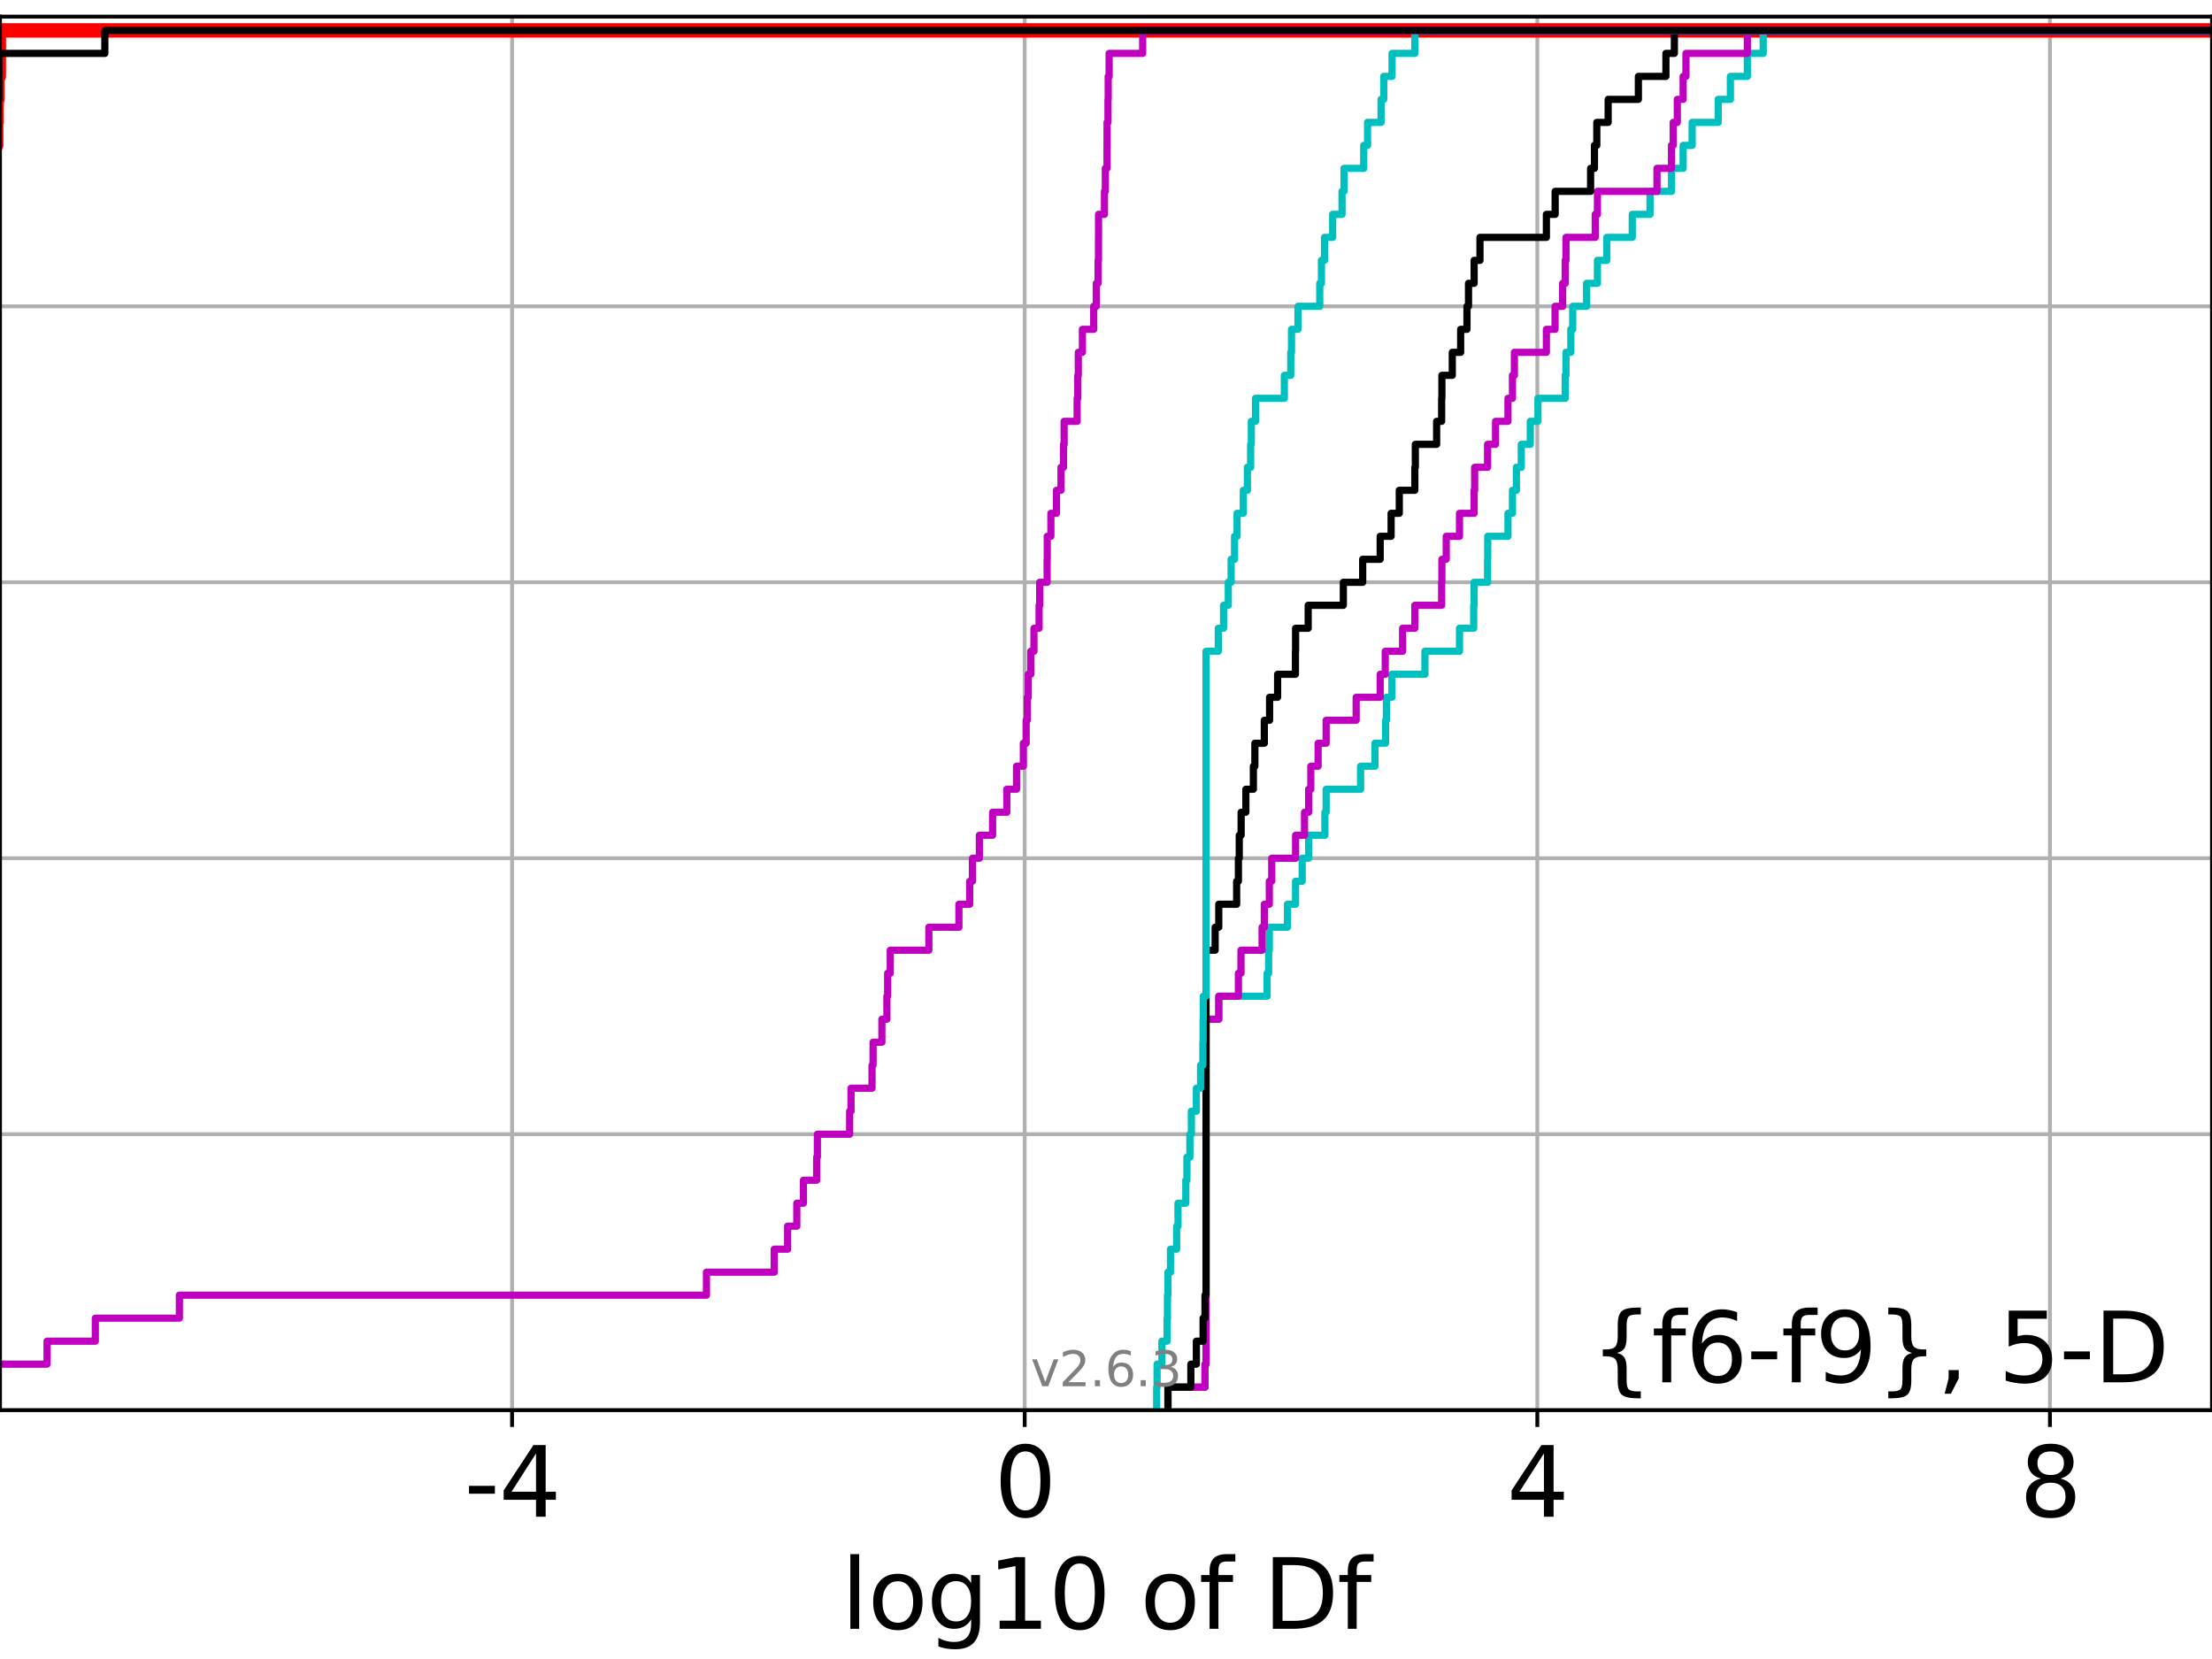 <?xml version="1.0" encoding="utf-8" standalone="no"?>
<!DOCTYPE svg PUBLIC "-//W3C//DTD SVG 1.1//EN"
  "http://www.w3.org/Graphics/SVG/1.1/DTD/svg11.dtd">
<svg xmlns:xlink="http://www.w3.org/1999/xlink" width="460.8pt" height="345.6pt" viewBox="0 0 460.8 345.6" xmlns="http://www.w3.org/2000/svg" version="1.1">
 <defs>
  <style type="text/css">*{stroke-linejoin: round; stroke-linecap: butt}</style>
 </defs>
 <g id="figure_1">
  <g id="patch_1">
   <path d="M 0 345.6 
L 460.8 345.6 
L 460.8 0 
L 0 0 
z
" style="fill: #ffffff"/>
  </g>
  <g id="axes_1">
   <g id="patch_2">
    <path d="M 0 293.76 
L 460.8 293.76 
L 460.8 3.456 
L 0 3.456 
z
" style="fill: #ffffff"/>
   </g>
   <g id="matplotlib.axis_1">
    <g id="xtick_1">
     <g id="line2d_1">
      <path d="M 106.674 293.76 
L 106.674 3.456 
" clip-path="url(#pa7f992fa51)" style="fill: none; stroke: #b0b0b0; stroke-width: 0.8; stroke-linecap: square"/>
     </g>
     <g id="line2d_2">
      <defs>
       <path id="m43864b3cd5" d="M 0 0 
L 0 3.5 
" style="stroke: #000000; stroke-width: 0.8"/>
      </defs>
      <g>
       <use xlink:href="#m43864b3cd5" x="106.674" y="293.76" style="stroke: #000000; stroke-width: 0.8"/>
      </g>
     </g>
     <g id="text_1">
      <!-- -4 -->
      <g transform="translate(96.704 315.957)scale(0.2 -0.2)">
       <defs>
        <path id="DejaVuSans-2d" d="M 313 2009 
L 1997 2009 
L 1997 1497 
L 313 1497 
L 313 2009 
z
" transform="scale(0.016)"/>
        <path id="DejaVuSans-34" d="M 2419 4116 
L 825 1625 
L 2419 1625 
L 2419 4116 
z
M 2253 4666 
L 3047 4666 
L 3047 1625 
L 3713 1625 
L 3713 1100 
L 3047 1100 
L 3047 0 
L 2419 0 
L 2419 1100 
L 313 1100 
L 313 1709 
L 2253 4666 
z
" transform="scale(0.016)"/>
       </defs>
       <use xlink:href="#DejaVuSans-2d"/>
       <use xlink:href="#DejaVuSans-34" x="36.084"/>
      </g>
     </g>
    </g>
    <g id="xtick_2">
     <g id="line2d_3">
      <path d="M 213.463 293.76 
L 213.463 3.456 
" clip-path="url(#pa7f992fa51)" style="fill: none; stroke: #b0b0b0; stroke-width: 0.8; stroke-linecap: square"/>
     </g>
     <g id="line2d_4">
      <g>
       <use xlink:href="#m43864b3cd5" x="213.463" y="293.76" style="stroke: #000000; stroke-width: 0.8"/>
      </g>
     </g>
     <g id="text_2">
      <!-- 0 -->
      <g transform="translate(207.101 315.957)scale(0.2 -0.2)">
       <defs>
        <path id="DejaVuSans-30" d="M 2034 4250 
Q 1547 4250 1301 3770 
Q 1056 3291 1056 2328 
Q 1056 1369 1301 889 
Q 1547 409 2034 409 
Q 2525 409 2770 889 
Q 3016 1369 3016 2328 
Q 3016 3291 2770 3770 
Q 2525 4250 2034 4250 
z
M 2034 4750 
Q 2819 4750 3233 4129 
Q 3647 3509 3647 2328 
Q 3647 1150 3233 529 
Q 2819 -91 2034 -91 
Q 1250 -91 836 529 
Q 422 1150 422 2328 
Q 422 3509 836 4129 
Q 1250 4750 2034 4750 
z
" transform="scale(0.016)"/>
       </defs>
       <use xlink:href="#DejaVuSans-30"/>
      </g>
     </g>
    </g>
    <g id="xtick_3">
     <g id="line2d_5">
      <path d="M 320.253 293.76 
L 320.253 3.456 
" clip-path="url(#pa7f992fa51)" style="fill: none; stroke: #b0b0b0; stroke-width: 0.8; stroke-linecap: square"/>
     </g>
     <g id="line2d_6">
      <g>
       <use xlink:href="#m43864b3cd5" x="320.253" y="293.76" style="stroke: #000000; stroke-width: 0.8"/>
      </g>
     </g>
     <g id="text_3">
      <!-- 4 -->
      <g transform="translate(313.89 315.957)scale(0.2 -0.2)">
       <use xlink:href="#DejaVuSans-34"/>
      </g>
     </g>
    </g>
    <g id="xtick_4">
     <g id="line2d_7">
      <path d="M 427.042 293.76 
L 427.042 3.456 
" clip-path="url(#pa7f992fa51)" style="fill: none; stroke: #b0b0b0; stroke-width: 0.8; stroke-linecap: square"/>
     </g>
     <g id="line2d_8">
      <g>
       <use xlink:href="#m43864b3cd5" x="427.042" y="293.76" style="stroke: #000000; stroke-width: 0.8"/>
      </g>
     </g>
     <g id="text_4">
      <!-- 8 -->
      <g transform="translate(420.679 315.957)scale(0.2 -0.2)">
       <defs>
        <path id="DejaVuSans-38" d="M 2034 2216 
Q 1584 2216 1326 1975 
Q 1069 1734 1069 1313 
Q 1069 891 1326 650 
Q 1584 409 2034 409 
Q 2484 409 2743 651 
Q 3003 894 3003 1313 
Q 3003 1734 2745 1975 
Q 2488 2216 2034 2216 
z
M 1403 2484 
Q 997 2584 770 2862 
Q 544 3141 544 3541 
Q 544 4100 942 4425 
Q 1341 4750 2034 4750 
Q 2731 4750 3128 4425 
Q 3525 4100 3525 3541 
Q 3525 3141 3298 2862 
Q 3072 2584 2669 2484 
Q 3125 2378 3379 2068 
Q 3634 1759 3634 1313 
Q 3634 634 3220 271 
Q 2806 -91 2034 -91 
Q 1263 -91 848 271 
Q 434 634 434 1313 
Q 434 1759 690 2068 
Q 947 2378 1403 2484 
z
M 1172 3481 
Q 1172 3119 1398 2916 
Q 1625 2713 2034 2713 
Q 2441 2713 2670 2916 
Q 2900 3119 2900 3481 
Q 2900 3844 2670 4047 
Q 2441 4250 2034 4250 
Q 1625 4250 1398 4047 
Q 1172 3844 1172 3481 
z
" transform="scale(0.016)"/>
       </defs>
       <use xlink:href="#DejaVuSans-38"/>
      </g>
     </g>
    </g>
    <g id="text_5">
     <!-- log10 of Df -->
     <g transform="translate(175.214 339.313)scale(0.2 -0.2)">
      <defs>
       <path id="DejaVuSans-6c" d="M 603 4863 
L 1178 4863 
L 1178 0 
L 603 0 
L 603 4863 
z
" transform="scale(0.016)"/>
       <path id="DejaVuSans-6f" d="M 1959 3097 
Q 1497 3097 1228 2736 
Q 959 2375 959 1747 
Q 959 1119 1226 758 
Q 1494 397 1959 397 
Q 2419 397 2687 759 
Q 2956 1122 2956 1747 
Q 2956 2369 2687 2733 
Q 2419 3097 1959 3097 
z
M 1959 3584 
Q 2709 3584 3137 3096 
Q 3566 2609 3566 1747 
Q 3566 888 3137 398 
Q 2709 -91 1959 -91 
Q 1206 -91 779 398 
Q 353 888 353 1747 
Q 353 2609 779 3096 
Q 1206 3584 1959 3584 
z
" transform="scale(0.016)"/>
       <path id="DejaVuSans-67" d="M 2906 1791 
Q 2906 2416 2648 2759 
Q 2391 3103 1925 3103 
Q 1463 3103 1205 2759 
Q 947 2416 947 1791 
Q 947 1169 1205 825 
Q 1463 481 1925 481 
Q 2391 481 2648 825 
Q 2906 1169 2906 1791 
z
M 3481 434 
Q 3481 -459 3084 -895 
Q 2688 -1331 1869 -1331 
Q 1566 -1331 1297 -1286 
Q 1028 -1241 775 -1147 
L 775 -588 
Q 1028 -725 1275 -790 
Q 1522 -856 1778 -856 
Q 2344 -856 2625 -561 
Q 2906 -266 2906 331 
L 2906 616 
Q 2728 306 2450 153 
Q 2172 0 1784 0 
Q 1141 0 747 490 
Q 353 981 353 1791 
Q 353 2603 747 3093 
Q 1141 3584 1784 3584 
Q 2172 3584 2450 3431 
Q 2728 3278 2906 2969 
L 2906 3500 
L 3481 3500 
L 3481 434 
z
" transform="scale(0.016)"/>
       <path id="DejaVuSans-31" d="M 794 531 
L 1825 531 
L 1825 4091 
L 703 3866 
L 703 4441 
L 1819 4666 
L 2450 4666 
L 2450 531 
L 3481 531 
L 3481 0 
L 794 0 
L 794 531 
z
" transform="scale(0.016)"/>
       <path id="DejaVuSans-20" transform="scale(0.016)"/>
       <path id="DejaVuSans-66" d="M 2375 4863 
L 2375 4384 
L 1825 4384 
Q 1516 4384 1395 4259 
Q 1275 4134 1275 3809 
L 1275 3500 
L 2222 3500 
L 2222 3053 
L 1275 3053 
L 1275 0 
L 697 0 
L 697 3053 
L 147 3053 
L 147 3500 
L 697 3500 
L 697 3744 
Q 697 4328 969 4595 
Q 1241 4863 1831 4863 
L 2375 4863 
z
" transform="scale(0.016)"/>
       <path id="DejaVuSans-44" d="M 1259 4147 
L 1259 519 
L 2022 519 
Q 2988 519 3436 956 
Q 3884 1394 3884 2338 
Q 3884 3275 3436 3711 
Q 2988 4147 2022 4147 
L 1259 4147 
z
M 628 4666 
L 1925 4666 
Q 3281 4666 3915 4102 
Q 4550 3538 4550 2338 
Q 4550 1131 3912 565 
Q 3275 0 1925 0 
L 628 0 
L 628 4666 
z
" transform="scale(0.016)"/>
      </defs>
      <use xlink:href="#DejaVuSans-6c"/>
      <use xlink:href="#DejaVuSans-6f" x="27.783"/>
      <use xlink:href="#DejaVuSans-67" x="88.965"/>
      <use xlink:href="#DejaVuSans-31" x="152.441"/>
      <use xlink:href="#DejaVuSans-30" x="216.064"/>
      <use xlink:href="#DejaVuSans-20" x="279.688"/>
      <use xlink:href="#DejaVuSans-6f" x="311.475"/>
      <use xlink:href="#DejaVuSans-66" x="372.656"/>
      <use xlink:href="#DejaVuSans-20" x="407.861"/>
      <use xlink:href="#DejaVuSans-44" x="439.648"/>
      <use xlink:href="#DejaVuSans-66" x="516.65"/>
     </g>
    </g>
   </g>
   <g id="matplotlib.axis_2">
    <g id="ytick_1">
     <g id="line2d_9">
      <path d="M 0 293.76 
L 460.8 293.76 
" clip-path="url(#pa7f992fa51)" style="fill: none; stroke: #b0b0b0; stroke-width: 0.8; stroke-linecap: square"/>
     </g>
     <g id="line2d_10">
      <defs>
       <path id="mc0494c0861" d="M 0 0 
L -3.5 0 
" style="stroke: #000000; stroke-width: 0.8"/>
      </defs>
      <g>
       <use xlink:href="#mc0494c0861" x="0" y="293.76" style="stroke: #000000; stroke-width: 0.8"/>
      </g>
     </g>
    </g>
    <g id="ytick_2">
     <g id="line2d_11">
      <path d="M 0 236.274 
L 460.8 236.274 
" clip-path="url(#pa7f992fa51)" style="fill: none; stroke: #b0b0b0; stroke-width: 0.8; stroke-linecap: square"/>
     </g>
     <g id="line2d_12">
      <g>
       <use xlink:href="#mc0494c0861" x="0" y="236.274" style="stroke: #000000; stroke-width: 0.8"/>
      </g>
     </g>
    </g>
    <g id="ytick_3">
     <g id="line2d_13">
      <path d="M 0 178.788 
L 460.8 178.788 
" clip-path="url(#pa7f992fa51)" style="fill: none; stroke: #b0b0b0; stroke-width: 0.8; stroke-linecap: square"/>
     </g>
     <g id="line2d_14">
      <g>
       <use xlink:href="#mc0494c0861" x="0" y="178.788" style="stroke: #000000; stroke-width: 0.8"/>
      </g>
     </g>
    </g>
    <g id="ytick_4">
     <g id="line2d_15">
      <path d="M 0 121.302 
L 460.8 121.302 
" clip-path="url(#pa7f992fa51)" style="fill: none; stroke: #b0b0b0; stroke-width: 0.8; stroke-linecap: square"/>
     </g>
     <g id="line2d_16">
      <g>
       <use xlink:href="#mc0494c0861" x="0" y="121.302" style="stroke: #000000; stroke-width: 0.8"/>
      </g>
     </g>
    </g>
    <g id="ytick_5">
     <g id="line2d_17">
      <path d="M 0 63.816 
L 460.8 63.816 
" clip-path="url(#pa7f992fa51)" style="fill: none; stroke: #b0b0b0; stroke-width: 0.8; stroke-linecap: square"/>
     </g>
     <g id="line2d_18">
      <g>
       <use xlink:href="#mc0494c0861" x="0" y="63.816" style="stroke: #000000; stroke-width: 0.8"/>
      </g>
     </g>
    </g>
    <g id="ytick_6">
     <g id="line2d_19">
      <path d="M 0 6.33 
L 460.8 6.33 
" clip-path="url(#pa7f992fa51)" style="fill: none; stroke: #b0b0b0; stroke-width: 0.8; stroke-linecap: square"/>
     </g>
     <g id="line2d_20">
      <g>
       <use xlink:href="#mc0494c0861" x="0" y="6.33" style="stroke: #000000; stroke-width: 0.8"/>
      </g>
     </g>
    </g>
   </g>
   <g id="line2d_21">
    <path d="M -1 30.283 
L -0.796 30.283 
L -0.796 25.492 
L -0.699 25.492 
L -0.699 20.702 
L -0.542 20.702 
L -0.542 15.911 
L -0.249 15.911 
L -0.249 11.121 
L -0.241 11.121 
L -0.241 6.33 
L -0.241 6.33 
L -0.241 6.33 
L 460.8 6.33 
" clip-path="url(#pa7f992fa51)" style="fill: none; stroke: #ff0000; stroke-width: 3; stroke-linecap: square"/>
   </g>
   <g id="line2d_22">
    <path d="M 243.305 293.76 
L 243.305 288.97 
L 251.026 288.97 
L 251.026 284.179 
L 251.239 284.179 
L 251.239 279.389 
L 251.239 279.389 
L 251.239 274.598 
L 251.239 274.598 
L 251.239 269.808 
L 251.239 269.808 
L 251.239 265.017 
L 251.239 265.017 
L 251.239 260.227 
L 251.239 260.227 
L 251.239 255.436 
L 251.239 255.436 
L 251.239 250.646 
L 251.239 250.646 
L 251.239 245.855 
L 251.239 245.855 
L 251.239 241.065 
L 251.239 241.065 
L 251.239 236.274 
L 251.239 236.274 
L 251.239 231.484 
L 251.239 231.484 
L 251.239 226.693 
L 251.239 226.693 
L 251.239 221.903 
L 251.239 221.903 
L 251.239 217.112 
L 251.239 217.112 
L 251.239 212.322 
L 253.893 212.322 
L 253.893 207.531 
L 263.957 207.531 
L 263.957 202.741 
L 264.281 202.741 
L 264.281 197.95 
L 264.422 197.95 
L 264.422 193.16 
L 268.202 193.16 
L 268.202 188.369 
L 269.888 188.369 
L 269.888 183.579 
L 271.272 183.579 
L 271.272 178.788 
L 272.616 178.788 
L 272.616 173.998 
L 275.996 173.998 
L 275.996 169.207 
L 276.261 169.207 
L 276.261 164.417 
L 283.431 164.417 
L 283.431 159.626 
L 286.425 159.626 
L 286.425 154.836 
L 288.632 154.836 
L 288.632 150.045 
L 288.815 150.045 
L 288.815 145.255 
L 289.954 145.255 
L 289.954 140.464 
L 296.836 140.464 
L 296.836 135.674 
L 304.041 135.674 
L 304.041 130.883 
L 307 130.883 
L 307 126.093 
L 307.087 126.093 
L 307.087 121.302 
L 309.889 121.302 
L 309.889 116.512 
L 309.923 116.512 
L 309.923 111.721 
L 314.138 111.721 
L 314.138 106.931 
L 315.074 106.931 
L 315.074 102.14 
L 315.894 102.14 
L 315.894 97.35 
L 316.911 97.35 
L 316.911 92.559 
L 318.785 92.559 
L 318.785 87.769 
L 320.379 87.769 
L 320.379 82.978 
L 326.056 82.978 
L 326.056 78.188 
L 326.223 78.188 
L 326.223 73.397 
L 327.232 73.397 
L 327.232 68.607 
L 327.622 68.607 
L 327.622 63.816 
L 330.51 63.816 
L 330.51 59.026 
L 332.773 59.026 
L 332.773 54.235 
L 334.728 54.235 
L 334.728 49.445 
L 340.032 49.445 
L 340.032 44.654 
L 343.728 44.654 
L 343.728 39.864 
L 348.202 39.864 
L 348.202 35.073 
L 350.629 35.073 
L 350.629 30.283 
L 352.505 30.283 
L 352.505 25.492 
L 357.93 25.492 
L 357.93 20.702 
L 360.474 20.702 
L 360.474 15.911 
L 364.002 15.911 
L 364.002 11.121 
L 367.305 11.121 
L 367.305 6.33 
L 367.305 6.33 
L 367.305 6.33 
L 460.8 6.33 
" clip-path="url(#pa7f992fa51)" style="fill: none; stroke: #00bfbf; stroke-width: 1.5; stroke-linecap: square"/>
   </g>
   <g id="line2d_23">
    <path d="M 243.305 293.76 
L 243.305 288.97 
L 251.026 288.97 
L 251.026 284.179 
L 251.239 284.179 
L 251.239 279.389 
L 251.239 279.389 
L 251.239 274.598 
L 251.239 274.598 
L 251.239 269.808 
L 251.239 269.808 
L 251.239 265.017 
L 251.239 265.017 
L 251.239 260.227 
L 251.239 260.227 
L 251.239 255.436 
L 251.239 255.436 
L 251.239 250.646 
L 251.239 250.646 
L 251.239 245.855 
L 251.239 245.855 
L 251.239 241.065 
L 251.239 241.065 
L 251.239 236.274 
L 251.239 236.274 
L 251.239 231.484 
L 251.239 231.484 
L 251.239 226.693 
L 251.239 226.693 
L 251.239 221.903 
L 251.239 221.903 
L 251.239 217.112 
L 251.239 217.112 
L 251.239 212.322 
L 253.893 212.322 
L 253.893 207.531 
L 257.985 207.531 
L 257.985 202.741 
L 258.52 202.741 
L 258.52 197.95 
L 262.918 197.95 
L 262.918 193.16 
L 263.38 193.16 
L 263.38 188.369 
L 264.422 188.369 
L 264.422 183.579 
L 264.924 183.579 
L 264.924 178.788 
L 269.897 178.788 
L 269.897 173.998 
L 271.755 173.998 
L 271.755 169.207 
L 272.616 169.207 
L 272.616 164.417 
L 273.067 164.417 
L 273.067 159.626 
L 274.586 159.626 
L 274.586 154.836 
L 276.261 154.836 
L 276.261 150.045 
L 282.514 150.045 
L 282.514 145.255 
L 287.518 145.255 
L 287.518 140.464 
L 288.568 140.464 
L 288.568 135.674 
L 292.185 135.674 
L 292.185 130.883 
L 294.735 130.883 
L 294.735 126.093 
L 300.321 126.093 
L 300.321 121.302 
L 300.373 121.302 
L 300.373 116.512 
L 301.277 116.512 
L 301.277 111.721 
L 304.041 111.721 
L 304.041 106.931 
L 307.087 106.931 
L 307.087 102.14 
L 307.197 102.14 
L 307.197 97.35 
L 309.889 97.35 
L 309.889 92.559 
L 311.551 92.559 
L 311.551 87.769 
L 314.138 87.769 
L 314.138 82.978 
L 315.074 82.978 
L 315.074 78.188 
L 315.475 78.188 
L 315.475 73.397 
L 322.143 73.397 
L 322.143 68.607 
L 323.949 68.607 
L 323.949 63.816 
L 325.527 63.816 
L 325.527 59.026 
L 326.056 59.026 
L 326.056 54.235 
L 326.223 54.235 
L 326.223 49.445 
L 332.32 49.445 
L 332.32 44.654 
L 332.773 44.654 
L 332.773 39.864 
L 345.181 39.864 
L 345.181 35.073 
L 348.202 35.073 
L 348.202 30.283 
L 348.555 30.283 
L 348.555 25.492 
L 349.415 25.492 
L 349.415 20.702 
L 350.629 20.702 
L 350.629 15.911 
L 351.218 15.911 
L 351.218 11.121 
L 364.002 11.121 
L 364.002 6.33 
L 364.002 6.33 
L 364.002 6.33 
L 460.8 6.33 
" clip-path="url(#pa7f992fa51)" style="fill: none; stroke: #bf00bf; stroke-width: 1.5; stroke-linecap: square"/>
   </g>
   <g id="line2d_24">
    <path d="M 243.305 293.76 
L 243.305 288.97 
L 248.079 288.97 
L 248.079 284.179 
L 249.226 284.179 
L 249.226 279.389 
L 250.628 279.389 
L 250.628 274.598 
L 251.026 274.598 
L 251.026 269.808 
L 251.239 269.808 
L 251.239 265.017 
L 251.239 265.017 
L 251.239 260.227 
L 251.239 260.227 
L 251.239 255.436 
L 251.239 255.436 
L 251.239 250.646 
L 251.239 250.646 
L 251.239 245.855 
L 251.239 245.855 
L 251.239 241.065 
L 251.239 241.065 
L 251.239 236.274 
L 251.239 236.274 
L 251.239 231.484 
L 251.239 231.484 
L 251.239 226.693 
L 251.239 226.693 
L 251.239 221.903 
L 251.239 221.903 
L 251.239 217.112 
L 251.239 217.112 
L 251.239 212.322 
L 251.239 212.322 
L 251.239 207.531 
L 251.239 207.531 
L 251.239 202.741 
L 251.239 202.741 
L 251.239 197.95 
L 253.137 197.95 
L 253.137 193.16 
L 253.893 193.16 
L 253.893 188.369 
L 257.619 188.369 
L 257.619 183.579 
L 257.985 183.579 
L 257.985 178.788 
L 258.158 178.788 
L 258.158 173.998 
L 258.555 173.998 
L 258.555 169.207 
L 259.534 169.207 
L 259.534 164.417 
L 261.103 164.417 
L 261.103 159.626 
L 261.413 159.626 
L 261.413 154.836 
L 263.38 154.836 
L 263.38 150.045 
L 264.48 150.045 
L 264.48 145.255 
L 266.151 145.255 
L 266.151 140.464 
L 269.86 140.464 
L 269.86 135.674 
L 269.897 135.674 
L 269.897 130.883 
L 272.52 130.883 
L 272.52 126.093 
L 279.84 126.093 
L 279.84 121.302 
L 283.872 121.302 
L 283.872 116.512 
L 287.518 116.512 
L 287.518 111.721 
L 289.793 111.721 
L 289.793 106.931 
L 291.498 106.931 
L 291.498 102.14 
L 294.735 102.14 
L 294.735 97.35 
L 294.838 97.35 
L 294.838 92.559 
L 299.279 92.559 
L 299.279 87.769 
L 300.321 87.769 
L 300.321 82.978 
L 300.373 82.978 
L 300.373 78.188 
L 302.539 78.188 
L 302.539 73.397 
L 304.282 73.397 
L 304.282 68.607 
L 305.596 68.607 
L 305.596 63.816 
L 305.919 63.816 
L 305.919 59.026 
L 307.087 59.026 
L 307.087 54.235 
L 308.306 54.235 
L 308.306 49.445 
L 322.143 49.445 
L 322.143 44.654 
L 323.967 44.654 
L 323.967 39.864 
L 331.353 39.864 
L 331.353 35.073 
L 332.155 35.073 
L 332.155 30.283 
L 332.644 30.283 
L 332.644 25.492 
L 335.008 25.492 
L 335.008 20.702 
L 341.305 20.702 
L 341.305 15.911 
L 347.041 15.911 
L 347.041 11.121 
L 348.803 11.121 
L 348.803 6.33 
L 348.803 6.33 
L 348.803 6.33 
L 460.8 6.33 
" clip-path="url(#pa7f992fa51)" style="fill: none; stroke: #000000; stroke-width: 1.5; stroke-linecap: square"/>
   </g>
   <g id="line2d_25">
    <path d="M 240.955 293.76 
L 240.955 288.97 
L 241.044 288.97 
L 241.044 284.179 
L 242.041 284.179 
L 242.041 279.389 
L 243.129 279.389 
L 243.129 274.598 
L 243.202 274.598 
L 243.202 269.808 
L 243.305 269.808 
L 243.305 265.017 
L 243.837 265.017 
L 243.837 260.227 
L 245.119 260.227 
L 245.119 255.436 
L 245.399 255.436 
L 245.399 250.646 
L 247.025 250.646 
L 247.025 245.855 
L 247.261 245.855 
L 247.261 241.065 
L 247.876 241.065 
L 247.876 236.274 
L 248.186 236.274 
L 248.186 231.484 
L 249.226 231.484 
L 249.226 226.693 
L 250.102 226.693 
L 250.102 221.903 
L 250.572 221.903 
L 250.572 217.112 
L 250.628 217.112 
L 250.628 212.322 
L 250.67 212.322 
L 250.67 207.531 
L 251.239 207.531 
L 251.239 202.741 
L 251.239 202.741 
L 251.239 197.95 
L 251.239 197.95 
L 251.239 193.16 
L 251.239 193.16 
L 251.239 188.369 
L 251.239 188.369 
L 251.239 183.579 
L 251.239 183.579 
L 251.239 178.788 
L 251.239 178.788 
L 251.239 173.998 
L 251.239 173.998 
L 251.239 169.207 
L 251.239 169.207 
L 251.239 164.417 
L 251.239 164.417 
L 251.239 159.626 
L 251.239 159.626 
L 251.239 154.836 
L 251.239 154.836 
L 251.239 150.045 
L 251.239 150.045 
L 251.239 145.255 
L 251.239 145.255 
L 251.239 140.464 
L 251.239 140.464 
L 251.239 135.674 
L 253.795 135.674 
L 253.795 130.883 
L 254.888 130.883 
L 254.888 126.093 
L 255.872 126.093 
L 255.872 121.302 
L 256.465 121.302 
L 256.465 116.512 
L 257.183 116.512 
L 257.183 111.721 
L 257.703 111.721 
L 257.703 106.931 
L 258.999 106.931 
L 258.999 102.14 
L 259.854 102.14 
L 259.854 97.35 
L 260.529 97.35 
L 260.529 92.559 
L 260.674 92.559 
L 260.674 87.769 
L 261.549 87.769 
L 261.549 82.978 
L 267.554 82.978 
L 267.554 78.188 
L 268.893 78.188 
L 268.893 73.397 
L 269.046 73.397 
L 269.046 68.607 
L 270.391 68.607 
L 270.391 63.816 
L 274.931 63.816 
L 274.931 59.026 
L 275.281 59.026 
L 275.281 54.235 
L 275.923 54.235 
L 275.923 49.445 
L 277.616 49.445 
L 277.616 44.654 
L 279.568 44.654 
L 279.568 39.864 
L 279.984 39.864 
L 279.984 35.073 
L 284.089 35.073 
L 284.089 30.283 
L 284.892 30.283 
L 284.892 25.492 
L 287.7 25.492 
L 287.7 20.702 
L 288.261 20.702 
L 288.261 15.911 
L 289.989 15.911 
L 289.989 11.121 
L 294.735 11.121 
L 294.735 6.33 
L 294.735 6.33 
L 294.735 6.33 
L 460.8 6.33 
" clip-path="url(#pa7f992fa51)" style="fill: none; stroke: #00bfbf; stroke-width: 1.5; stroke-linecap: square"/>
   </g>
   <g id="line2d_26">
    <path d="M -1 288.97 
L -0.542 288.97 
L -0.542 284.179 
L 9.805 284.179 
L 9.805 279.389 
L 19.858 279.389 
L 19.858 274.598 
L 37.365 274.598 
L 37.365 269.808 
L 147.169 269.808 
L 147.169 265.017 
L 161.281 265.017 
L 161.281 260.227 
L 164.078 260.227 
L 164.078 255.436 
L 165.989 255.436 
L 165.989 250.646 
L 167.374 250.646 
L 167.374 245.855 
L 170.125 245.855 
L 170.125 241.065 
L 170.277 241.065 
L 170.277 236.274 
L 176.999 236.274 
L 176.999 231.484 
L 177.285 231.484 
L 177.285 226.693 
L 181.661 226.693 
L 181.661 221.903 
L 181.876 221.903 
L 181.876 217.112 
L 183.716 217.112 
L 183.716 212.322 
L 184.757 212.322 
L 184.757 207.531 
L 184.913 207.531 
L 184.913 202.741 
L 185.455 202.741 
L 185.455 197.95 
L 193.498 197.95 
L 193.498 193.16 
L 199.763 193.16 
L 199.763 188.369 
L 202.003 188.369 
L 202.003 183.579 
L 202.577 183.579 
L 202.577 178.788 
L 204.02 178.788 
L 204.02 173.998 
L 206.776 173.998 
L 206.776 169.207 
L 209.738 169.207 
L 209.738 164.417 
L 211.763 164.417 
L 211.763 159.626 
L 213.181 159.626 
L 213.181 154.836 
L 213.77 154.836 
L 213.77 150.045 
L 214.001 150.045 
L 214.001 145.255 
L 214.206 145.255 
L 214.206 140.464 
L 214.723 140.464 
L 214.723 135.674 
L 215.395 135.674 
L 215.395 130.883 
L 216.461 130.883 
L 216.461 126.093 
L 216.585 126.093 
L 216.585 121.302 
L 218.133 121.302 
L 218.133 116.512 
L 218.163 116.512 
L 218.163 111.721 
L 218.921 111.721 
L 218.921 106.931 
L 220.087 106.931 
L 220.087 102.14 
L 221.023 102.14 
L 221.023 97.35 
L 221.553 97.35 
L 221.553 92.559 
L 221.68 92.559 
L 221.68 87.769 
L 224.383 87.769 
L 224.383 82.978 
L 224.526 82.978 
L 224.526 78.188 
L 224.632 78.188 
L 224.632 73.397 
L 225.485 73.397 
L 225.485 68.607 
L 227.839 68.607 
L 227.839 63.816 
L 228.374 63.816 
L 228.374 59.026 
L 228.754 59.026 
L 228.754 54.235 
L 228.836 54.235 
L 228.836 49.445 
L 228.847 49.445 
L 228.847 44.654 
L 230.077 44.654 
L 230.077 39.864 
L 230.258 39.864 
L 230.258 35.073 
L 230.613 35.073 
L 230.613 30.283 
L 230.619 30.283 
L 230.619 25.492 
L 230.812 25.492 
L 230.812 20.702 
L 230.856 20.702 
L 230.856 15.911 
L 231.053 15.911 
L 231.053 11.121 
L 238.042 11.121 
L 238.042 6.33 
L 238.042 6.33 
L 238.042 6.33 
L 460.8 6.33 
" clip-path="url(#pa7f992fa51)" style="fill: none; stroke: #bf00bf; stroke-width: 1.5; stroke-linecap: square"/>
   </g>
   <g id="line2d_27">
    <path d="M -1 35.073 
L -0.796 35.073 
L -0.796 30.283 
L -0.699 30.283 
L -0.699 25.492 
L -0.542 25.492 
L -0.542 20.702 
L -0.249 20.702 
L -0.249 15.911 
L -0.241 15.911 
L -0.241 11.121 
L 21.841 11.121 
L 21.841 6.33 
L 21.841 6.33 
L 21.841 6.33 
L 460.8 6.33 
" clip-path="url(#pa7f992fa51)" style="fill: none; stroke: #000000; stroke-width: 1.5; stroke-linecap: square"/>
   </g>
   <g id="patch_3">
    <path d="M 0 293.76 
L 0 3.456 
" style="fill: none; stroke: #000000; stroke-width: 0.8; stroke-linejoin: miter; stroke-linecap: square"/>
   </g>
   <g id="patch_4">
    <path d="M 460.8 293.76 
L 460.8 3.456 
" style="fill: none; stroke: #000000; stroke-width: 0.8; stroke-linejoin: miter; stroke-linecap: square"/>
   </g>
   <g id="patch_5">
    <path d="M 0 293.76 
L 460.8 293.76 
" style="fill: none; stroke: #000000; stroke-width: 0.8; stroke-linejoin: miter; stroke-linecap: square"/>
   </g>
   <g id="patch_6">
    <path d="M 0 3.456 
L 460.8 3.456 
" style="fill: none; stroke: #000000; stroke-width: 0.8; stroke-linejoin: miter; stroke-linecap: square"/>
   </g>
   <g id="text_6">
    <!-- {f6-f9}, 5-D -->
    <g transform="translate(331.334 287.954)scale(0.2 -0.2)">
     <defs>
      <path id="DejaVuSans-7b" d="M 3272 -594 
L 3272 -1044 
L 3078 -1044 
Q 2300 -1044 2036 -812 
Q 1772 -581 1772 109 
L 1772 856 
Q 1772 1328 1603 1509 
Q 1434 1691 991 1691 
L 800 1691 
L 800 2138 
L 991 2138 
Q 1438 2138 1605 2317 
Q 1772 2497 1772 2963 
L 1772 3713 
Q 1772 4403 2036 4633 
Q 2300 4863 3078 4863 
L 3272 4863 
L 3272 4416 
L 3059 4416 
Q 2619 4416 2484 4278 
Q 2350 4141 2350 3700 
L 2350 2925 
Q 2350 2434 2208 2212 
Q 2066 1991 1722 1913 
Q 2069 1828 2209 1606 
Q 2350 1384 2350 897 
L 2350 122 
Q 2350 -319 2484 -456 
Q 2619 -594 3059 -594 
L 3272 -594 
z
" transform="scale(0.016)"/>
      <path id="DejaVuSans-36" d="M 2113 2584 
Q 1688 2584 1439 2293 
Q 1191 2003 1191 1497 
Q 1191 994 1439 701 
Q 1688 409 2113 409 
Q 2538 409 2786 701 
Q 3034 994 3034 1497 
Q 3034 2003 2786 2293 
Q 2538 2584 2113 2584 
z
M 3366 4563 
L 3366 3988 
Q 3128 4100 2886 4159 
Q 2644 4219 2406 4219 
Q 1781 4219 1451 3797 
Q 1122 3375 1075 2522 
Q 1259 2794 1537 2939 
Q 1816 3084 2150 3084 
Q 2853 3084 3261 2657 
Q 3669 2231 3669 1497 
Q 3669 778 3244 343 
Q 2819 -91 2113 -91 
Q 1303 -91 875 529 
Q 447 1150 447 2328 
Q 447 3434 972 4092 
Q 1497 4750 2381 4750 
Q 2619 4750 2861 4703 
Q 3103 4656 3366 4563 
z
" transform="scale(0.016)"/>
      <path id="DejaVuSans-39" d="M 703 97 
L 703 672 
Q 941 559 1184 500 
Q 1428 441 1663 441 
Q 2288 441 2617 861 
Q 2947 1281 2994 2138 
Q 2813 1869 2534 1725 
Q 2256 1581 1919 1581 
Q 1219 1581 811 2004 
Q 403 2428 403 3163 
Q 403 3881 828 4315 
Q 1253 4750 1959 4750 
Q 2769 4750 3195 4129 
Q 3622 3509 3622 2328 
Q 3622 1225 3098 567 
Q 2575 -91 1691 -91 
Q 1453 -91 1209 -44 
Q 966 3 703 97 
z
M 1959 2075 
Q 2384 2075 2632 2365 
Q 2881 2656 2881 3163 
Q 2881 3666 2632 3958 
Q 2384 4250 1959 4250 
Q 1534 4250 1286 3958 
Q 1038 3666 1038 3163 
Q 1038 2656 1286 2365 
Q 1534 2075 1959 2075 
z
" transform="scale(0.016)"/>
      <path id="DejaVuSans-7d" d="M 800 -594 
L 1019 -594 
Q 1456 -594 1589 -459 
Q 1722 -325 1722 122 
L 1722 897 
Q 1722 1384 1862 1606 
Q 2003 1828 2350 1913 
Q 2003 1991 1862 2212 
Q 1722 2434 1722 2925 
L 1722 3700 
Q 1722 4144 1589 4280 
Q 1456 4416 1019 4416 
L 800 4416 
L 800 4863 
L 997 4863 
Q 1775 4863 2036 4633 
Q 2297 4403 2297 3713 
L 2297 2963 
Q 2297 2497 2465 2317 
Q 2634 2138 3078 2138 
L 3272 2138 
L 3272 1691 
L 3078 1691 
Q 2634 1691 2465 1509 
Q 2297 1328 2297 856 
L 2297 109 
Q 2297 -581 2036 -812 
Q 1775 -1044 997 -1044 
L 800 -1044 
L 800 -594 
z
" transform="scale(0.016)"/>
      <path id="DejaVuSans-2c" d="M 750 794 
L 1409 794 
L 1409 256 
L 897 -744 
L 494 -744 
L 750 256 
L 750 794 
z
" transform="scale(0.016)"/>
      <path id="DejaVuSans-35" d="M 691 4666 
L 3169 4666 
L 3169 4134 
L 1269 4134 
L 1269 2991 
Q 1406 3038 1543 3061 
Q 1681 3084 1819 3084 
Q 2600 3084 3056 2656 
Q 3513 2228 3513 1497 
Q 3513 744 3044 326 
Q 2575 -91 1722 -91 
Q 1428 -91 1123 -41 
Q 819 9 494 109 
L 494 744 
Q 775 591 1075 516 
Q 1375 441 1709 441 
Q 2250 441 2565 725 
Q 2881 1009 2881 1497 
Q 2881 1984 2565 2268 
Q 2250 2553 1709 2553 
Q 1456 2553 1204 2497 
Q 953 2441 691 2322 
L 691 4666 
z
" transform="scale(0.016)"/>
     </defs>
     <use xlink:href="#DejaVuSans-7b"/>
     <use xlink:href="#DejaVuSans-66" x="63.623"/>
     <use xlink:href="#DejaVuSans-36" x="98.828"/>
     <use xlink:href="#DejaVuSans-2d" x="162.451"/>
     <use xlink:href="#DejaVuSans-66" x="198.535"/>
     <use xlink:href="#DejaVuSans-39" x="233.74"/>
     <use xlink:href="#DejaVuSans-7d" x="297.363"/>
     <use xlink:href="#DejaVuSans-2c" x="360.986"/>
     <use xlink:href="#DejaVuSans-20" x="392.773"/>
     <use xlink:href="#DejaVuSans-35" x="424.561"/>
     <use xlink:href="#DejaVuSans-2d" x="488.184"/>
     <use xlink:href="#DejaVuSans-44" x="524.268"/>
    </g>
   </g>
   <g id="text_7">
    <!-- v2.6.3 -->
    <g style="fill: #808080" transform="translate(214.719 288.777)scale(0.1 -0.1)">
     <defs>
      <path id="DejaVuSans-76" d="M 191 3500 
L 800 3500 
L 1894 563 
L 2988 3500 
L 3597 3500 
L 2284 0 
L 1503 0 
L 191 3500 
z
" transform="scale(0.016)"/>
      <path id="DejaVuSans-32" d="M 1228 531 
L 3431 531 
L 3431 0 
L 469 0 
L 469 531 
Q 828 903 1448 1529 
Q 2069 2156 2228 2338 
Q 2531 2678 2651 2914 
Q 2772 3150 2772 3378 
Q 2772 3750 2511 3984 
Q 2250 4219 1831 4219 
Q 1534 4219 1204 4116 
Q 875 4013 500 3803 
L 500 4441 
Q 881 4594 1212 4672 
Q 1544 4750 1819 4750 
Q 2544 4750 2975 4387 
Q 3406 4025 3406 3419 
Q 3406 3131 3298 2873 
Q 3191 2616 2906 2266 
Q 2828 2175 2409 1742 
Q 1991 1309 1228 531 
z
" transform="scale(0.016)"/>
      <path id="DejaVuSans-2e" d="M 684 794 
L 1344 794 
L 1344 0 
L 684 0 
L 684 794 
z
" transform="scale(0.016)"/>
      <path id="DejaVuSans-33" d="M 2597 2516 
Q 3050 2419 3304 2112 
Q 3559 1806 3559 1356 
Q 3559 666 3084 287 
Q 2609 -91 1734 -91 
Q 1441 -91 1130 -33 
Q 819 25 488 141 
L 488 750 
Q 750 597 1062 519 
Q 1375 441 1716 441 
Q 2309 441 2620 675 
Q 2931 909 2931 1356 
Q 2931 1769 2642 2001 
Q 2353 2234 1838 2234 
L 1294 2234 
L 1294 2753 
L 1863 2753 
Q 2328 2753 2575 2939 
Q 2822 3125 2822 3475 
Q 2822 3834 2567 4026 
Q 2313 4219 1838 4219 
Q 1578 4219 1281 4162 
Q 984 4106 628 3988 
L 628 4550 
Q 988 4650 1302 4700 
Q 1616 4750 1894 4750 
Q 2613 4750 3031 4423 
Q 3450 4097 3450 3541 
Q 3450 3153 3228 2886 
Q 3006 2619 2597 2516 
z
" transform="scale(0.016)"/>
     </defs>
     <use xlink:href="#DejaVuSans-76"/>
     <use xlink:href="#DejaVuSans-32" x="59.18"/>
     <use xlink:href="#DejaVuSans-2e" x="122.803"/>
     <use xlink:href="#DejaVuSans-36" x="154.59"/>
     <use xlink:href="#DejaVuSans-2e" x="218.213"/>
     <use xlink:href="#DejaVuSans-33" x="250"/>
    </g>
   </g>
  </g>
 </g>
 <defs>
  <clipPath id="pa7f992fa51">
   <rect x="0" y="3.456" width="460.8" height="290.304"/>
  </clipPath>
 </defs>
</svg>
